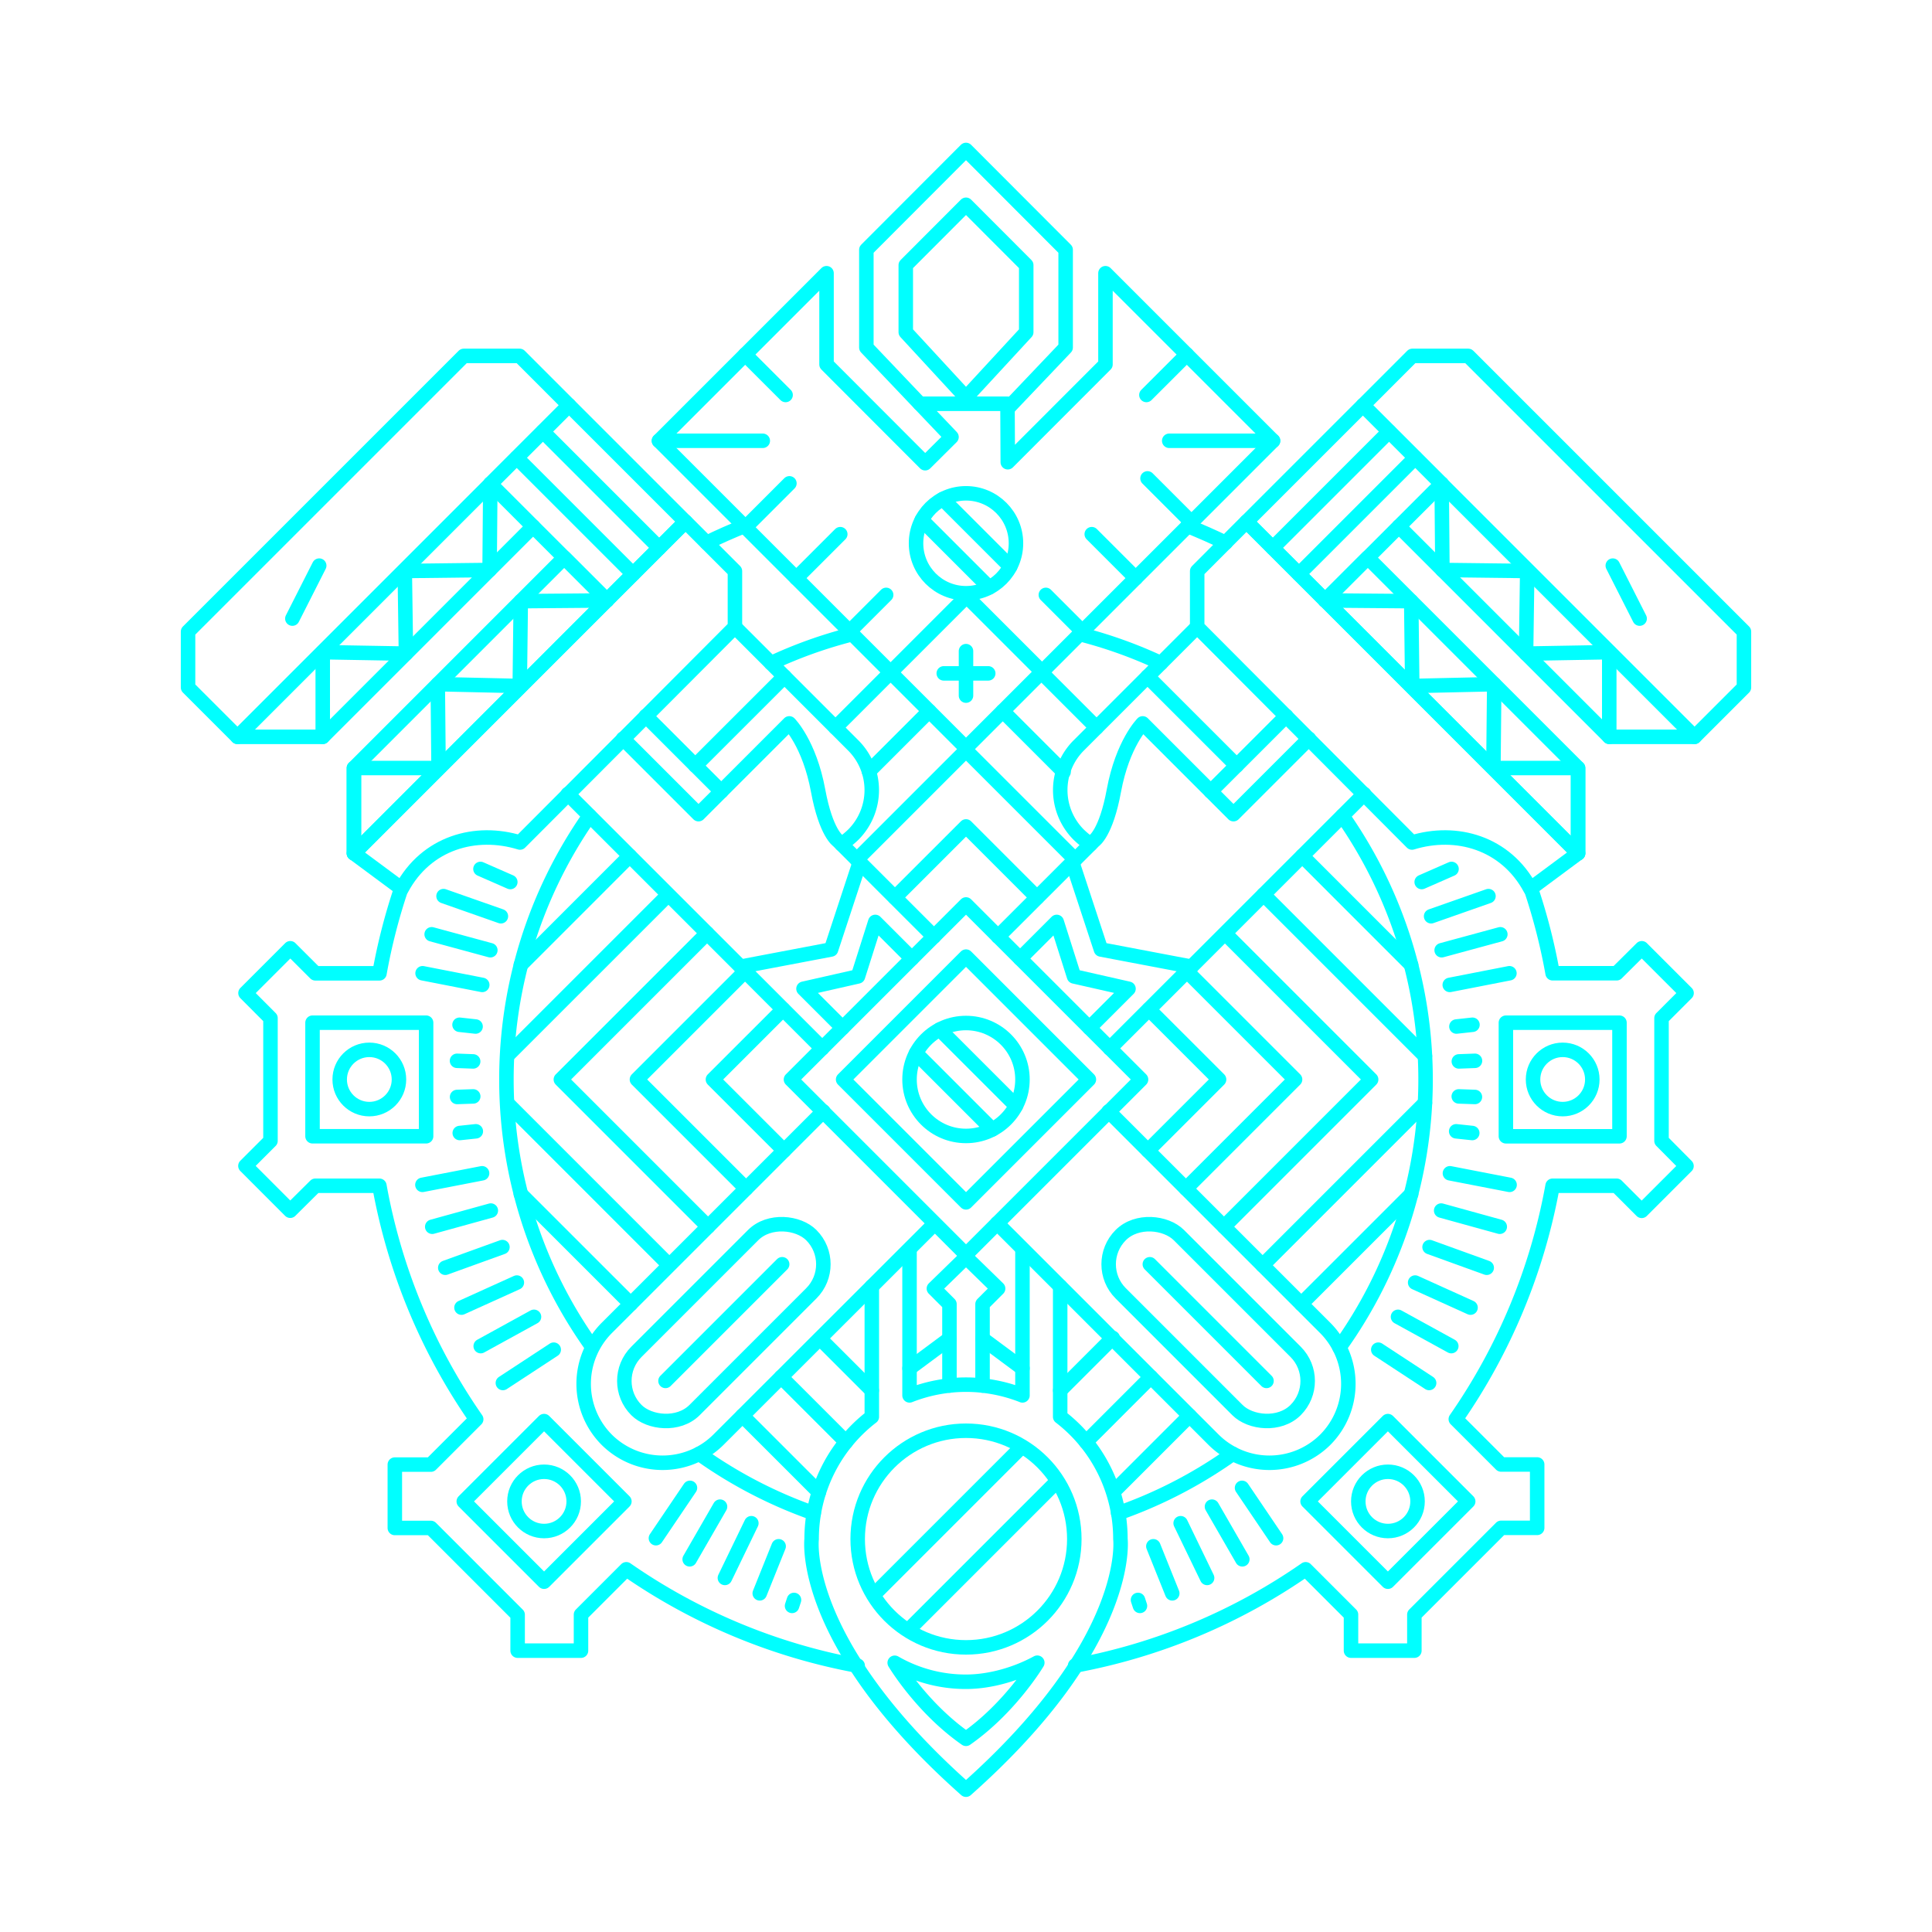 <svg xmlns="http://www.w3.org/2000/svg" viewBox="0 0 800 800"><defs><style>.a{fill:none;stroke:aqua;stroke-linecap:round;stroke-linejoin:round;stroke-width:6px;}</style></defs><title>WOW-crest</title><polyline class="a" points="491.46 402.19 536.26 446.99 491.07 492.18"/><rect class="a" x="623.56" y="423.48" width="47.03" height="47.03"/><circle class="a" cx="647.07" cy="446.99" r="12.27"/><rect class="a" x="551.19" y="598.19" width="47.03" height="47.03" transform="translate(607.93 -224.29) rotate(45)"/><circle class="a" cx="574.71" cy="621.7" r="12.27"/><rect class="a" x="201.78" y="598.19" width="47.03" height="47.03" transform="translate(824.21 902) rotate(135)"/><circle class="a" cx="225.29" cy="621.7" r="12.27"/><rect class="a" x="129.41" y="423.48" width="47.03" height="47.03" transform="translate(305.85 893.98) rotate(180)"/><circle class="a" cx="152.93" cy="446.99" r="12.27"/><path class="a" d="M361,532.67v54a63.8,63.8,0,0,0-24.92,50.63S330.84,679.73,400,741.07c69.16-61.34,63.94-103.78,63.94-103.78A63.8,63.8,0,0,0,439,586.66v-54"/><circle class="a" cx="400" cy="637.29" r="44.85"/><path class="a" d="M429.52,688.49S418.46,707.09,400,720c-18.46-12.88-29.52-31.48-29.52-31.48A58.8,58.8,0,0,0,400,696.38C410.24,696.38,421.13,693.07,429.52,688.49Z"/><path class="a" d="M423.38,517.53V577.8h0a63.71,63.71,0,0,0-46.76,0V517.53"/><polyline class="a" points="406.85 573.73 406.85 540.01 413.3 533.56 400 520.6 386.7 533.56 393.15 540.01 393.15 573.73"/><line class="a" x1="376.62" y1="566.6" x2="393.15" y2="554.33"/><line class="a" x1="423.38" y1="566.6" x2="406.85" y2="554.33"/><line class="a" x1="422.78" y1="599.4" x2="362.77" y2="659.41"/><line class="a" x1="437.23" y1="613.86" x2="377.22" y2="673.87"/><path class="a" d="M451.53,349.58a37.67,37.67,0,0,1-4.9-4h0a26.13,26.13,0,0,1,0-36.86l28.56-28.57L512.06,317l-10.72,10.72"/><rect class="a" x="522.43" y="185.19" width="68.21" height="46" transform="translate(15.79 454.51) rotate(-45)"/><polygon class="a" points="548.69 248.57 566.35 230.91 653.45 318.02 653.45 353.34 548.69 248.57"/><polygon class="a" points="607.96 147.37 722.13 261.53 722.13 284.67 701.68 305.11 564.39 167.82 584.83 147.37 607.96 147.37"/><line class="a" x1="575.23" y1="178.66" x2="527" y2="226.89"/><line class="a" x1="586.07" y1="189.5" x2="537.84" y2="237.73"/><polyline class="a" points="701.68 305.11 666.36 305.11 666.36 270.05 631.91 270.65 632.39 236.44 597.27 236.02 596.97 200.29"/><polyline class="a" points="653.45 353.34 653.45 318.02 618.39 318.02 618.73 283.3 584.78 284.05 584.36 248.93 548.64 248.63"/><polyline class="a" points="532.58 296.49 512.06 317.01 475.19 280.14 495.71 259.62"/><line class="a" x1="579.26" y1="218" x2="666.36" y2="305.11"/><line class="a" x1="678.94" y1="256.15" x2="667.82" y2="234.21"/><rect class="a" x="248.51" y="530.62" width="102.43" height="34.08" rx="17.04" transform="translate(-299.46 372.34) rotate(-45)"/><path class="a" d="M653.45,353.34,633.68,368c-10.24-19.13-30.71-24.77-49-19.13l-88.95-89.25V236.49L516.16,216Z"/><polyline class="a" points="459.57 434.08 493.37 400.28 455.88 393.16 444.02 357.1 413.3 387.81"/><polyline class="a" points="422.41 396.91 437.57 381.75 444.73 404.31 467.29 409.42 451.1 425.61"/><line class="a" x1="275.57" y1="571.81" x2="323.88" y2="523.5"/><path class="a" d="M348.47,349.58a37.67,37.67,0,0,0,4.9-4h0a26.13,26.13,0,0,0,0-36.86l-28.56-28.57L287.94,317l10.72,10.72"/><rect class="a" x="220.46" y="174.09" width="46" height="68.21" transform="translate(-75.91 233.13) rotate(-45)"/><polygon class="a" points="251.31 248.57 233.65 230.91 146.55 318.02 146.55 353.34 251.31 248.57"/><polygon class="a" points="192.04 147.37 77.87 261.53 77.87 284.67 98.32 305.11 235.61 167.82 215.17 147.37 192.04 147.37"/><line class="a" x1="224.77" y1="178.66" x2="273" y2="226.89"/><line class="a" x1="213.93" y1="189.5" x2="262.16" y2="237.73"/><polyline class="a" points="98.32 305.11 133.64 305.11 133.64 270.05 168.09 270.65 167.61 236.44 202.73 236.02 203.03 200.29"/><polyline class="a" points="146.55 353.34 146.55 318.02 181.6 318.02 181.27 283.3 215.22 284.05 215.64 248.93 251.36 248.63"/><polyline class="a" points="267.42 296.49 287.94 317.01 324.81 280.14 304.29 259.62"/><line class="a" x1="220.74" y1="218" x2="133.64" y2="305.11"/><line class="a" x1="121.06" y1="256.15" x2="132.18" y2="234.21"/><rect class="a" x="483.23" y="496.44" width="34.08" height="102.43" rx="17.04" transform="translate(-240.72 514.15) rotate(-45)"/><path class="a" d="M146.55,353.34,166.32,368c10.24-19.13,30.71-24.77,49-19.13l89-89.25V236.49L283.84,216Z"/><polyline class="a" points="340.43 434.08 306.63 400.28 344.12 393.16 355.98 357.1 386.7 387.81"/><polyline class="a" points="377.59 396.91 362.43 381.75 355.27 404.31 332.71 409.42 348.9 425.61"/><line class="a" x1="524.43" y1="571.81" x2="476.12" y2="523.5"/><rect class="a" x="348.75" y="395.74" width="102.5" height="102.5" transform="translate(433.23 -151.92) rotate(45)"/><rect class="a" x="364.02" y="411.01" width="71.96" height="71.96" transform="translate(433.23 -151.92) rotate(45)"/><circle class="a" cx="400" cy="446.99" r="23.38"/><line class="a" x1="410.88" y1="467.68" x2="379.31" y2="436.11"/><line class="a" x1="389.11" y1="426.31" x2="420.69" y2="457.88"/><line class="a" x1="199.69" y1="407.83" x2="174.98" y2="403"/><line class="a" x1="203.04" y1="393.47" x2="178.74" y2="386.87"/><line class="a" x1="207.41" y1="379.4" x2="183.66" y2="371.06"/><line class="a" x1="199.62" y1="485.83" x2="174.91" y2="490.62"/><line class="a" x1="197.03" y1="468.45" x2="190.37" y2="469.16"/><line class="a" x1="195.96" y1="454" x2="189.27" y2="454.23"/><line class="a" x1="195.93" y1="439.51" x2="189.24" y2="439.26"/><line class="a" x1="196.93" y1="425.06" x2="190.28" y2="424.33"/><line class="a" x1="203.24" y1="501.27" x2="178.98" y2="507.97"/><line class="a" x1="208.05" y1="516.39" x2="184.38" y2="524.95"/><line class="a" x1="214.02" y1="531.08" x2="191.09" y2="541.46"/><line class="a" x1="221.12" y1="545.27" x2="199.05" y2="557.4"/><line class="a" x1="229.29" y1="558.87" x2="208.23" y2="572.67"/><line class="a" x1="285.7" y1="616.09" x2="271.6" y2="636.94"/><line class="a" x1="298.15" y1="623.87" x2="285.58" y2="645.68"/><line class="a" x1="311.12" y1="630.73" x2="300.16" y2="653.39"/><line class="a" x1="322.42" y1="640.28" x2="314.59" y2="659.77"/><line class="a" x1="328.78" y1="662.5" x2="327.97" y2="664.97"/><line class="a" x1="211.31" y1="365.23" x2="198.95" y2="359.81"/><line class="a" x1="600.31" y1="407.83" x2="625.02" y2="403"/><line class="a" x1="596.96" y1="393.47" x2="621.26" y2="386.87"/><line class="a" x1="592.59" y1="379.4" x2="616.34" y2="371.06"/><line class="a" x1="600.38" y1="485.83" x2="625.09" y2="490.62"/><line class="a" x1="602.97" y1="468.45" x2="609.63" y2="469.16"/><line class="a" x1="604.04" y1="454" x2="610.73" y2="454.23"/><line class="a" x1="604.07" y1="439.51" x2="610.76" y2="439.26"/><line class="a" x1="603.07" y1="425.06" x2="609.72" y2="424.33"/><line class="a" x1="596.76" y1="501.27" x2="621.02" y2="507.97"/><line class="a" x1="591.95" y1="516.39" x2="615.62" y2="524.95"/><line class="a" x1="585.98" y1="531.08" x2="608.92" y2="541.46"/><line class="a" x1="578.88" y1="545.27" x2="600.95" y2="557.4"/><line class="a" x1="570.71" y1="558.87" x2="591.77" y2="572.67"/><line class="a" x1="514.3" y1="616.09" x2="528.4" y2="636.94"/><line class="a" x1="501.85" y1="623.87" x2="514.42" y2="645.68"/><line class="a" x1="488.88" y1="630.73" x2="499.84" y2="653.39"/><line class="a" x1="477.58" y1="640.28" x2="485.41" y2="659.77"/><line class="a" x1="471.22" y1="662.5" x2="472.03" y2="664.97"/><line class="a" x1="588.69" y1="365.23" x2="601.05" y2="359.81"/><polyline class="a" points="380.89 167.19 358.74 143.9 358.74 103.42 400 62.09 441.26 103.42 441.26 143.9 417.19 169.21"/><polygon class="a" points="375.06 109.77 400 84.79 424.94 109.77 424.94 137.55 400 164.58 375.06 137.55 375.06 109.77"/><polygon class="a" points="342.25 150.91 342.25 113.13 272.86 182.52 400 309.67 527.14 182.52 457.75 113.13 457.75 150.91 417.3 191.4 417.18 167.19 380.89 167.19 394 180.96 383.09 191.81 342.25 150.91"/><polyline class="a" points="367.07 280.14 400.26 246.95 431.49 278.18"/><circle class="a" cx="400" cy="224.96" r="20.69"/><line class="a" x1="409.63" y1="243.26" x2="381.69" y2="215.32"/><line class="a" x1="390.37" y1="206.65" x2="418.3" y2="234.59"/><line class="a" x1="400" y1="269.62" x2="400" y2="288.04"/><line class="a" x1="390.79" y1="278.83" x2="409.21" y2="278.83"/><line class="a" x1="272.86" y1="182.52" x2="315.85" y2="182.52"/><line class="a" x1="308.56" y1="146.82" x2="325.3" y2="163.55"/><line class="a" x1="308.68" y1="218.34" x2="326.88" y2="200.14"/><line class="a" x1="329.73" y1="239.39" x2="347.94" y2="221.19"/><line class="a" x1="351.8" y1="261.47" x2="366.94" y2="246.33"/><line class="a" x1="527.14" y1="182.52" x2="484.15" y2="182.52"/><line class="a" x1="491.44" y1="146.82" x2="474.7" y2="163.55"/><line class="a" x1="493.37" y1="216.3" x2="475.16" y2="198.09"/><line class="a" x1="470.27" y1="239.39" x2="452.07" y2="221.19"/><line class="a" x1="448.2" y1="261.47" x2="433.06" y2="246.33"/><line class="a" x1="215.67" y1="399.53" x2="260.77" y2="354.42"/><line class="a" x1="261.17" y1="539.95" x2="215.67" y2="494.46"/><line class="a" x1="339.08" y1="617.86" x2="307.43" y2="586.22"/><line class="a" x1="492.57" y1="586.22" x2="461.11" y2="617.68"/><line class="a" x1="276.73" y1="523.5" x2="210.09" y2="456.85"/><line class="a" x1="350.31" y1="597.07" x2="323.44" y2="570.2"/><line class="a" x1="476.56" y1="570.2" x2="449.69" y2="597.08"/><line class="a" x1="345.94" y1="301.28" x2="368.78" y2="278.44"/><line class="a" x1="210.08" y1="437.13" x2="276.16" y2="371.06"/><path class="a" d="M308.43,217.73q-8,3.21-15.8,7"/><path class="a" d="M507.48,224.75q-7.73-3.74-15.73-6.95"/><path class="a" d="M445.19,689.67a245.61,245.61,0,0,0,95.46-39.86l18.77,18.77V683.5h26.24V668.58l35.93-35.93h14.92V606.41H621.59l-18.77-18.77A245.36,245.36,0,0,0,642.9,491h26.51l10.38,10.38,18.55-18.56L688,472.4V421.59l10.37-10.38-18.55-18.55L669.41,403H642.9a244.74,244.74,0,0,0-9-35.1"/><path class="a" d="M166.13,367.94a244.27,244.27,0,0,0-9,35.09H130.59l-10.38-10.37-18.55,18.55L112,421.59V472.4l-10.37,10.37,18.55,18.56L130.59,491H157.1a245.36,245.36,0,0,0,40.08,96.69l-18.77,18.77H163.49v26.24h14.92l35.93,35.93V683.5h26.24V668.58l18.77-18.77a245.51,245.51,0,0,0,95.8,39.92"/><path class="a" d="M245.2,557.7a190.39,190.39,0,0,1-1.08-219.9"/><path class="a" d="M336.94,626.59A189.76,189.76,0,0,1,289.56,602"/><path class="a" d="M510.44,602A189.75,189.75,0,0,1,463,626.6"/><path class="a" d="M555.88,337.8a190.39,190.39,0,0,1-1.23,220.11"/><path class="a" d="M447.09,262.56a189.4,189.4,0,0,1,33.63,12.05"/><path class="a" d="M319.28,274.61a188.48,188.48,0,0,1,33.62-12"/><polyline class="a" points="293.18 507.94 232.24 446.99 292.79 386.44"/><line class="a" x1="360.98" y1="575.73" x2="339.58" y2="554.34"/><line class="a" x1="460.76" y1="553.99" x2="439.02" y2="575.73"/><polyline class="a" points="507.64 386.87 567.76 446.99 506.82 507.94"/><line class="a" x1="415.22" y1="294.45" x2="440.41" y2="319.64"/><line class="a" x1="359.82" y1="319.41" x2="384.78" y2="294.45"/><polyline class="a" points="354.81 355.92 400 310.73 445.19 355.92"/><polyline class="a" points="308.93 492.18 263.74 446.99 308.54 402.19"/><polyline class="a" points="370.54 371.66 400 342.21 429.45 371.66"/><line class="a" x1="432.34" y1="279.56" x2="454.06" y2="301.28"/><line class="a" x1="459.57" y1="434.08" x2="564.87" y2="328.78"/><path class="a" d="M340.91,460.21l-89.68,89.68a32.8,32.8,0,0,0,0,46.27h0a32.81,32.81,0,0,0,46.26,0L386.7,507"/><path class="a" d="M542,305.89l-31.24,31.24-37.59-37.59s-8.32,8.31-11.93,27.83C458,345,453,348.16,453,348.16L413.3,387.81"/><line class="a" x1="340.43" y1="434.07" x2="235.13" y2="328.78"/><path class="a" d="M459.09,460.21l89.68,89.68a32.8,32.8,0,0,1,0,46.27h0a32.81,32.81,0,0,1-46.26,0l-89.6-89.6"/><path class="a" d="M258,305.89l31.24,31.24,37.59-37.59s8.32,8.31,11.93,27.83c3.27,17.66,8.27,20.79,8.27,20.79l39.64,39.65"/><polyline class="a" points="324.67 476.44 295.21 446.99 324.28 417.93"/><polyline class="a" points="475.72 417.93 504.79 446.99 475.33 476.44"/><line class="a" x1="584.34" y1="494.45" x2="538.83" y2="539.95"/><line class="a" x1="539.23" y1="354.42" x2="584.33" y2="399.53"/><line class="a" x1="590.05" y1="456.71" x2="522.82" y2="523.94"/><line class="a" x1="523.21" y1="370.43" x2="590.05" y2="437.27"/></svg>
